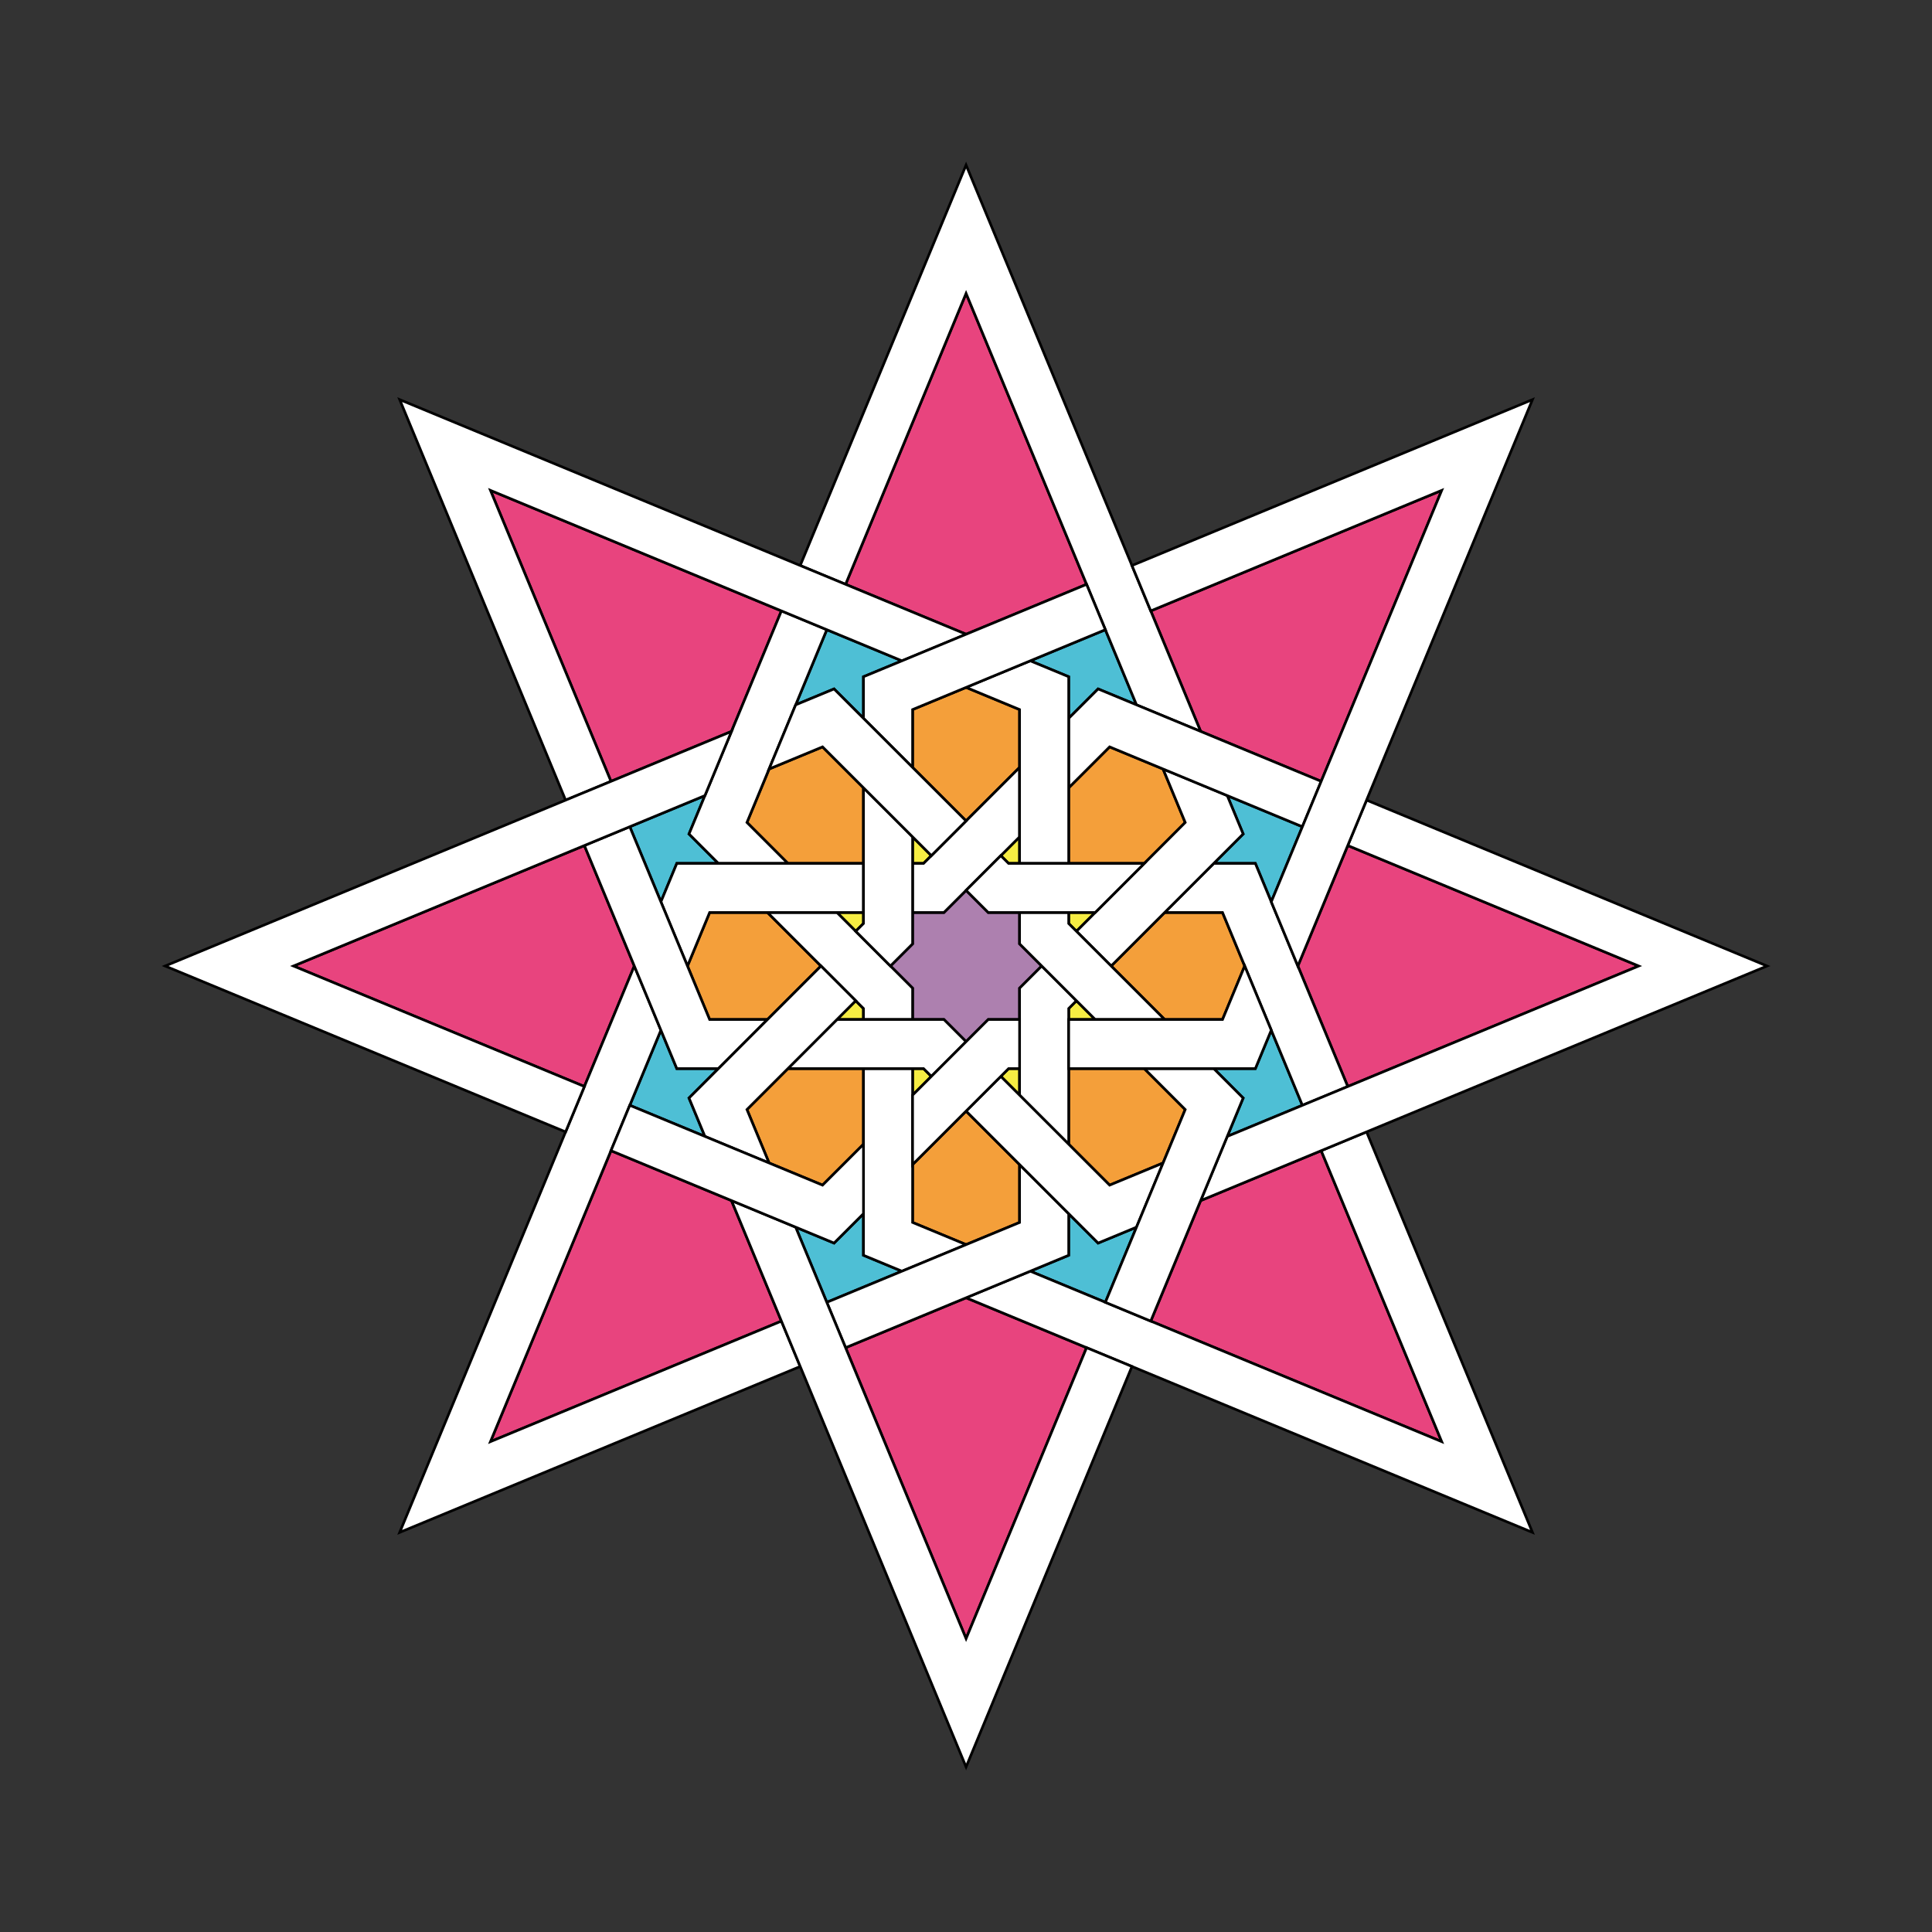 <svg xmlns="http://www.w3.org/2000/svg" xmlns:xlink="http://www.w3.org/1999/xlink" xmlns:inkscape="http://www.inkscape.org/namespaces/inkscape" version="1.1" width="293.9" height="293.9" viewBox="0 0 293.9 293.9">
<rect x="0" y="0" width="293.9" height="293.9" fill="#333333" stroke="none"/>
<path transform="matrix(1,0,0,-1,-869.24,146.951)" d="M1004.696 0 1008.065-3.369V-8.138H1012.833L1016.202-11.506 1019.572-8.138H1024.34V-3.369L1027.708 0 1024.34 3.369V8.138H1019.572L1016.202 11.506 1012.833 8.138H1008.065V3.369Z" fill="#ad80af"/>
<path transform="matrix(1,0,0,-1,-869.24,146.951)" stroke-width=".399" stroke-linecap="butt" stroke-miterlimit="10" stroke-linejoin="miter" fill="none" stroke="#000000" d="M1004.696 0 1008.065-3.369V-8.138H1012.833L1016.202-11.506 1019.572-8.138H1024.34V-3.369L1027.708 0 1024.34 3.369V8.138H1019.572L1016.202 11.506 1012.833 8.138H1008.065V3.369Z"/>
<path transform="matrix(1,0,0,-1,-869.24,146.951)" d="M999.414-5.284 996.562-8.138H1000.593V-6.464Z" fill="#f6ed43"/>
<path transform="matrix(1,0,0,-1,-869.24,146.951)" stroke-width=".399" stroke-linecap="butt" stroke-miterlimit="10" stroke-linejoin="miter" fill="none" stroke="#000000" d="M999.414-5.284 996.562-8.138H1000.593V-6.464Z"/>
<path transform="matrix(1,0,0,-1,-869.24,146.951)" d="M1031.812-8.138H1035.843L1032.991-5.284 1031.812-6.464Z" fill="#f6ed43"/>
<path transform="matrix(1,0,0,-1,-869.24,146.951)" stroke-width=".399" stroke-linecap="butt" stroke-miterlimit="10" stroke-linejoin="miter" fill="none" stroke="#000000" d="M1031.812-8.138H1035.843L1032.991-5.284 1031.812-6.464Z"/>
<path transform="matrix(1,0,0,-1,-869.24,146.951)" d="M1010.918 16.788 1008.065 19.641V15.609H1009.739Z" fill="#f6ed43"/>
<path transform="matrix(1,0,0,-1,-869.24,146.951)" stroke-width=".399" stroke-linecap="butt" stroke-miterlimit="10" stroke-linejoin="miter" fill="none" stroke="#000000" d="M1010.918 16.788 1008.065 19.641V15.609H1009.739Z"/>
<path transform="matrix(1,0,0,-1,-869.24,146.951)" d="M1008.065-15.609V-19.641L1010.918-16.788 1009.739-15.609Z" fill="#f6ed43"/>
<path transform="matrix(1,0,0,-1,-869.24,146.951)" stroke-width=".399" stroke-linecap="butt" stroke-miterlimit="10" stroke-linejoin="miter" fill="none" stroke="#000000" d="M1008.065-15.609V-19.641L1010.918-16.788 1009.739-15.609Z"/>
<path transform="matrix(1,0,0,-1,-869.24,146.951)" d="M1032.991 5.284 1035.843 8.138H1031.812V6.464Z" fill="#f6ed43"/>
<path transform="matrix(1,0,0,-1,-869.24,146.951)" stroke-width=".399" stroke-linecap="butt" stroke-miterlimit="10" stroke-linejoin="miter" fill="none" stroke="#000000" d="M1032.991 5.284 1035.843 8.138H1031.812V6.464Z"/>
<path transform="matrix(1,0,0,-1,-869.24,146.951)" d="M1000.593 8.138H996.562L999.414 5.284 1000.593 6.464Z" fill="#f6ed43"/>
<path transform="matrix(1,0,0,-1,-869.24,146.951)" stroke-width=".399" stroke-linecap="butt" stroke-miterlimit="10" stroke-linejoin="miter" fill="none" stroke="#000000" d="M1000.593 8.138H996.562L999.414 5.284 1000.593 6.464Z"/>
<path transform="matrix(1,0,0,-1,-869.24,146.951)" d="M1021.487-16.788 1024.34-19.641V-15.609H1022.666Z" fill="#f6ed43"/>
<path transform="matrix(1,0,0,-1,-869.24,146.951)" stroke-width=".399" stroke-linecap="butt" stroke-miterlimit="10" stroke-linejoin="miter" fill="none" stroke="#000000" d="M1021.487-16.788 1024.34-19.641V-15.609H1022.666Z"/>
<path transform="matrix(1,0,0,-1,-869.24,146.951)" d="M1024.34 15.609V19.641L1021.487 16.788 1022.666 15.609Z" fill="#f6ed43"/>
<path transform="matrix(1,0,0,-1,-869.24,146.951)" stroke-width=".399" stroke-linecap="butt" stroke-miterlimit="10" stroke-linejoin="miter" fill="none" stroke="#000000" d="M1024.34 15.609V19.641L1021.487 16.788 1022.666 15.609Z"/>
<path transform="matrix(1,0,0,-1,-869.24,146.951)" d="M989.092-15.609 982.868-21.835 986.235-29.967 994.367-33.334 1000.593-27.111V-15.609Z" fill="#f49f3a"/>
<path transform="matrix(1,0,0,-1,-869.24,146.951)" stroke-width=".399" stroke-linecap="butt" stroke-miterlimit="10" stroke-linejoin="miter" fill="none" stroke="#000000" d="M989.092-15.609 982.868-21.835 986.235-29.967 994.367-33.334 1000.593-27.111V-15.609Z"/>
<path transform="matrix(1,0,0,-1,-869.24,146.951)" d="M1046.409-8.138H1055.214L1058.584 0 1055.214 8.138H1046.409L1038.274 0Z" fill="#f49f3a"/>
<path transform="matrix(1,0,0,-1,-869.24,146.951)" stroke-width=".399" stroke-linecap="butt" stroke-miterlimit="10" stroke-linejoin="miter" fill="none" stroke="#000000" d="M1046.409-8.138H1055.214L1058.584 0 1055.214 8.138H1046.409L1038.274 0Z"/>
<path transform="matrix(1,0,0,-1,-869.24,146.951)" d="M985.996-8.138 994.131 0 985.996 8.138H977.191L973.821 0 977.191-8.138Z" fill="#f49f3a"/>
<path transform="matrix(1,0,0,-1,-869.24,146.951)" stroke-width=".399" stroke-linecap="butt" stroke-miterlimit="10" stroke-linejoin="miter" fill="none" stroke="#000000" d="M985.996-8.138 994.131 0 985.996 8.138H977.191L973.821 0 977.191-8.138Z"/>
<path transform="matrix(1,0,0,-1,-869.24,146.951)" d="M1000.593 27.111 994.367 33.334 986.235 29.967 982.868 21.835 989.092 15.609H1000.593Z" fill="#f49f3a"/>
<path transform="matrix(1,0,0,-1,-869.24,146.951)" stroke-width=".399" stroke-linecap="butt" stroke-miterlimit="10" stroke-linejoin="miter" fill="none" stroke="#000000" d="M1000.593 27.111 994.367 33.334 986.235 29.967 982.868 21.835 989.092 15.609H1000.593Z"/>
<path transform="matrix(1,0,0,-1,-869.24,146.951)" d="M1043.313-15.609H1031.812V-27.111L1038.038-33.334 1046.169-29.967 1049.537-21.835Z" fill="#f49f3a"/>
<path transform="matrix(1,0,0,-1,-869.24,146.951)" stroke-width=".399" stroke-linecap="butt" stroke-miterlimit="10" stroke-linejoin="miter" fill="none" stroke="#000000" d="M1043.313-15.609H1031.812V-27.111L1038.038-33.334 1046.169-29.967 1049.537-21.835Z"/>
<path transform="matrix(1,0,0,-1,-869.24,146.951)" d="M1008.065-30.206V-39.011L1016.202-42.382 1024.34-39.011V-30.206L1016.202-22.072Z" fill="#f49f3a"/>
<path transform="matrix(1,0,0,-1,-869.24,146.951)" stroke-width=".399" stroke-linecap="butt" stroke-miterlimit="10" stroke-linejoin="miter" fill="none" stroke="#000000" d="M1008.065-30.206V-39.011L1016.202-42.382 1024.34-39.011V-30.206L1016.202-22.072Z"/>
<path transform="matrix(1,0,0,-1,-869.24,146.951)" d="M1008.065 30.206 1016.202 22.072 1024.34 30.206V39.011L1016.202 42.382 1008.065 39.011Z" fill="#f49f3a"/>
<path transform="matrix(1,0,0,-1,-869.24,146.951)" stroke-width=".399" stroke-linecap="butt" stroke-miterlimit="10" stroke-linejoin="miter" fill="none" stroke="#000000" d="M1008.065 30.206 1016.202 22.072 1024.34 30.206V39.011L1016.202 42.382 1008.065 39.011Z"/>
<path transform="matrix(1,0,0,-1,-869.24,146.951)" d="M1043.313 15.609 1049.537 21.835 1046.169 29.967 1038.038 33.334 1031.812 27.111V15.609Z" fill="#f49f3a"/>
<path transform="matrix(1,0,0,-1,-869.24,146.951)" stroke-width=".399" stroke-linecap="butt" stroke-miterlimit="10" stroke-linejoin="miter" fill="none" stroke="#000000" d="M1043.313 15.609 1049.537 21.835 1046.169 29.967 1038.038 33.334 1031.812 27.111V15.609Z"/>
<path transform="matrix(1,0,0,-1,-869.24,146.951)" d="M1000.593-37.676 996.119-42.148 990.279-39.73 995.014-51.159 1006.44-46.425 1000.593-44.004Z" fill="#4ebfd5"/>
<path transform="matrix(1,0,0,-1,-869.24,146.951)" stroke-width=".399" stroke-linecap="butt" stroke-miterlimit="10" stroke-linejoin="miter" fill="none" stroke="#000000" d="M1000.593-37.676 996.119-42.148 990.279-39.73 995.014-51.159 1006.44-46.425 1000.593-44.004Z"/>
<path transform="matrix(1,0,0,-1,-869.24,146.951)" d="M976.473 25.923 965.044 21.189 969.777 9.763 972.199 15.609H978.526L974.054 20.083Z" fill="#4ebfd5"/>
<path transform="matrix(1,0,0,-1,-869.24,146.951)" stroke-width=".399" stroke-linecap="butt" stroke-miterlimit="10" stroke-linejoin="miter" fill="none" stroke="#000000" d="M976.473 25.923 965.044 21.189 969.777 9.763 972.199 15.609H978.526L974.054 20.083Z"/>
<path transform="matrix(1,0,0,-1,-869.24,146.951)" d="M1053.879 15.609H1060.206L1062.628 9.763 1067.361 21.189 1055.932 25.923 1058.351 20.083Z" fill="#4ebfd5"/>
<path transform="matrix(1,0,0,-1,-869.24,146.951)" stroke-width=".399" stroke-linecap="butt" stroke-miterlimit="10" stroke-linejoin="miter" fill="none" stroke="#000000" d="M1053.879 15.609H1060.206L1062.628 9.763 1067.361 21.189 1055.932 25.923 1058.351 20.083Z"/>
<path transform="matrix(1,0,0,-1,-869.24,146.951)" d="M1025.965-46.425 1037.391-51.159 1042.126-39.73 1036.285-42.148 1031.812-37.676V-44.004Z" fill="#4ebfd5"/>
<path transform="matrix(1,0,0,-1,-869.24,146.951)" stroke-width=".399" stroke-linecap="butt" stroke-miterlimit="10" stroke-linejoin="miter" fill="none" stroke="#000000" d="M1025.965-46.425 1037.391-51.159 1042.126-39.73 1036.285-42.148 1031.812-37.676V-44.004Z"/>
<path transform="matrix(1,0,0,-1,-869.24,146.951)" d="M1042.126 39.73 1037.391 51.159 1025.965 46.425 1031.812 44.004V37.676L1036.285 42.148Z" fill="#4ebfd5"/>
<path transform="matrix(1,0,0,-1,-869.24,146.951)" stroke-width=".399" stroke-linecap="butt" stroke-miterlimit="10" stroke-linejoin="miter" fill="none" stroke="#000000" d="M1042.126 39.73 1037.391 51.159 1025.965 46.425 1031.812 44.004V37.676L1036.285 42.148Z"/>
<path transform="matrix(1,0,0,-1,-869.24,146.951)" d="M969.777-9.763 965.044-21.189 976.473-25.923 974.054-20.083 978.526-15.609H972.199Z" fill="#4ebfd5"/>
<path transform="matrix(1,0,0,-1,-869.24,146.951)" stroke-width=".399" stroke-linecap="butt" stroke-miterlimit="10" stroke-linejoin="miter" fill="none" stroke="#000000" d="M969.777-9.763 965.044-21.189 976.473-25.923 974.054-20.083 978.526-15.609H972.199Z"/>
<path transform="matrix(1,0,0,-1,-869.24,146.951)" d="M1055.932-25.923 1067.361-21.189 1062.628-9.763 1060.206-15.609H1053.879L1058.351-20.083Z" fill="#4ebfd5"/>
<path transform="matrix(1,0,0,-1,-869.24,146.951)" stroke-width=".399" stroke-linecap="butt" stroke-miterlimit="10" stroke-linejoin="miter" fill="none" stroke="#000000" d="M1055.932-25.923 1067.361-21.189 1062.628-9.763 1060.206-15.609H1053.879L1058.351-20.083Z"/>
<path transform="matrix(1,0,0,-1,-869.24,146.951)" d="M1006.44 46.425 995.014 51.159 990.279 39.73 996.119 42.148 1000.593 37.676V44.004Z" fill="#4ebfd5"/>
<path transform="matrix(1,0,0,-1,-869.24,146.951)" stroke-width=".399" stroke-linecap="butt" stroke-miterlimit="10" stroke-linejoin="miter" fill="none" stroke="#000000" d="M1006.44 46.425 995.014 51.159 990.279 39.73 996.119 42.148 1000.593 37.676V44.004Z"/>
<path transform="matrix(1,0,0,-1,-869.24,146.951)" d="M997.873-58.062 1016.202-102.318 1034.532-58.062 1016.202-50.469Z" fill="#e8447e"/>
<path transform="matrix(1,0,0,-1,-869.24,146.951)" stroke-width=".399" stroke-linecap="butt" stroke-miterlimit="10" stroke-linejoin="miter" fill="none" stroke="#000000" d="M997.873-58.062 1016.202-102.318 1034.532-58.062 1016.202-50.469Z"/>
<path transform="matrix(1,0,0,-1,-869.24,146.951)" d="M1070.222 28.092 1088.555 72.353 1044.294 54.019 1051.888 35.686Z" fill="#e8447e"/>
<path transform="matrix(1,0,0,-1,-869.24,146.951)" stroke-width=".399" stroke-linecap="butt" stroke-miterlimit="10" stroke-linejoin="miter" fill="none" stroke="#000000" d="M1070.222 28.092 1088.555 72.353 1044.294 54.019 1051.888 35.686Z"/>
<path transform="matrix(1,0,0,-1,-869.24,146.951)" d="M958.14 18.329 913.885 0 958.14-18.329 965.733 0Z" fill="#e8447e"/>
<path transform="matrix(1,0,0,-1,-869.24,146.951)" stroke-width=".399" stroke-linecap="butt" stroke-miterlimit="10" stroke-linejoin="miter" fill="none" stroke="#000000" d="M958.14 18.329 913.885 0 958.14-18.329 965.733 0Z"/>
<path transform="matrix(1,0,0,-1,-869.24,146.951)" d="M1044.294-54.019 1088.555-72.353 1070.222-28.092 1051.888-35.686Z" fill="#e8447e"/>
<path transform="matrix(1,0,0,-1,-869.24,146.951)" stroke-width=".399" stroke-linecap="butt" stroke-miterlimit="10" stroke-linejoin="miter" fill="none" stroke="#000000" d="M1044.294-54.019 1088.555-72.353 1070.222-28.092 1051.888-35.686Z"/>
<path transform="matrix(1,0,0,-1,-869.24,146.951)" d="M1034.532 58.062 1016.202 102.318 997.873 58.062 1016.202 50.469Z" fill="#e8447e"/>
<path transform="matrix(1,0,0,-1,-869.24,146.951)" stroke-width=".399" stroke-linecap="butt" stroke-miterlimit="10" stroke-linejoin="miter" fill="none" stroke="#000000" d="M1034.532 58.062 1016.202 102.318 997.873 58.062 1016.202 50.469Z"/>
<path transform="matrix(1,0,0,-1,-869.24,146.951)" d="M1074.264 18.329 1066.672 0 1074.264-18.329 1118.52 0Z" fill="#e8447e"/>
<path transform="matrix(1,0,0,-1,-869.24,146.951)" stroke-width=".399" stroke-linecap="butt" stroke-miterlimit="10" stroke-linejoin="miter" fill="none" stroke="#000000" d="M1074.264 18.329 1066.672 0 1074.264-18.329 1118.52 0Z"/>
<path transform="matrix(1,0,0,-1,-869.24,146.951)" d="M962.183-28.092 943.85-72.353 988.11-54.019 980.517-35.686Z" fill="#e8447e"/>
<path transform="matrix(1,0,0,-1,-869.24,146.951)" stroke-width=".399" stroke-linecap="butt" stroke-miterlimit="10" stroke-linejoin="miter" fill="none" stroke="#000000" d="M962.183-28.092 943.85-72.353 988.11-54.019 980.517-35.686Z"/>
<path transform="matrix(1,0,0,-1,-869.24,146.951)" d="M962.183 28.092 980.517 35.686 988.11 54.019 943.85 72.353Z" fill="#e8447e"/>
<path transform="matrix(1,0,0,-1,-869.24,146.951)" stroke-width=".399" stroke-linecap="butt" stroke-miterlimit="10" stroke-linejoin="miter" fill="none" stroke="#000000" d="M962.183 28.092 980.517 35.686 988.11 54.019 943.85 72.353Z"/>
<path transform="matrix(1,0,0,-1,-869.24,146.951)" d="M1060.206 15.609H1053.879L1046.409 8.138H1055.214L1067.361-21.189 1074.264-18.329Z" fill="#ffffff"/>
<path transform="matrix(1,0,0,-1,-869.24,146.951)" stroke-width=".399" stroke-linecap="butt" stroke-miterlimit="10" stroke-linejoin="miter" fill="none" stroke="#000000" d="M1060.206 15.609H1053.879L1046.409 8.138H1055.214L1067.361-21.189 1074.264-18.329Z"/>
<path transform="matrix(1,0,0,-1,-869.24,146.951)" d="M1102.362-86.16 1077.125-25.234 1070.222-28.092 1088.555-72.353 1025.965-46.425 1016.202-50.469Z" fill="#ffffff"/>
<path transform="matrix(1,0,0,-1,-869.24,146.951)" stroke-width=".399" stroke-linecap="butt" stroke-miterlimit="10" stroke-linejoin="miter" fill="none" stroke="#000000" d="M1102.362-86.16 1077.125-25.234 1070.222-28.092 1088.555-72.353 1025.965-46.425 1016.202-50.469Z"/>
<path transform="matrix(1,0,0,-1,-869.24,146.951)" d="M1000.593-44.004 1006.44-46.425 1016.202-42.382 1008.065-39.011V-15.609H1000.593Z" fill="#ffffff"/>
<path transform="matrix(1,0,0,-1,-869.24,146.951)" stroke-width=".399" stroke-linecap="butt" stroke-miterlimit="10" stroke-linejoin="miter" fill="none" stroke="#000000" d="M1000.593-44.004 1006.44-46.425 1016.202-42.382 1008.065-39.011V-15.609H1000.593Z"/>
<path transform="matrix(1,0,0,-1,-869.24,146.951)" d="M1000.593-6.464V-8.138H1008.065V-3.369L996.562 8.138H985.996Z" fill="#ffffff"/>
<path transform="matrix(1,0,0,-1,-869.24,146.951)" stroke-width=".399" stroke-linecap="butt" stroke-miterlimit="10" stroke-linejoin="miter" fill="none" stroke="#000000" d="M1000.593-6.464V-8.138H1008.065V-3.369L996.562 8.138H985.996Z"/>
<path transform="matrix(1,0,0,-1,-869.24,146.951)" d="M974.054 20.083 978.526 15.609H989.092L982.868 21.835 995.014 51.159 988.11 54.019Z" fill="#ffffff"/>
<path transform="matrix(1,0,0,-1,-869.24,146.951)" stroke-width=".399" stroke-linecap="butt" stroke-miterlimit="10" stroke-linejoin="miter" fill="none" stroke="#000000" d="M974.054 20.083 978.526 15.609H989.092L982.868 21.835 995.014 51.159 988.11 54.019Z"/>
<path transform="matrix(1,0,0,-1,-869.24,146.951)" d="M1016.202 121.845 990.969 60.922 997.873 58.062 1016.202 102.318 1042.126 39.73 1051.888 35.686Z" fill="#ffffff"/>
<path transform="matrix(1,0,0,-1,-869.24,146.951)" stroke-width=".399" stroke-linecap="butt" stroke-miterlimit="10" stroke-linejoin="miter" fill="none" stroke="#000000" d="M1016.202 121.845 990.969 60.922 997.873 58.062 1016.202 102.318 1042.126 39.73 1051.888 35.686Z"/>
<path transform="matrix(1,0,0,-1,-869.24,146.951)" d="M1058.351 20.083 1055.932 25.923 1046.169 29.967 1049.537 21.835 1032.991 5.284 1038.274 0Z" fill="#ffffff"/>
<path transform="matrix(1,0,0,-1,-869.24,146.951)" stroke-width=".399" stroke-linecap="butt" stroke-miterlimit="10" stroke-linejoin="miter" fill="none" stroke="#000000" d="M1058.351 20.083 1055.932 25.923 1046.169 29.967 1049.537 21.835 1032.991 5.284 1038.274 0Z"/>
<path transform="matrix(1,0,0,-1,-869.24,146.951)" d="M1031.812-6.464 1032.991-5.284 1027.708 0 1024.34-3.369V-19.641L1031.812-27.111Z" fill="#ffffff"/>
<path transform="matrix(1,0,0,-1,-869.24,146.951)" stroke-width=".399" stroke-linecap="butt" stroke-miterlimit="10" stroke-linejoin="miter" fill="none" stroke="#000000" d="M1031.812-6.464 1032.991-5.284 1027.708 0 1024.34-3.369V-19.641L1031.812-27.111Z"/>
<path transform="matrix(1,0,0,-1,-869.24,146.951)" d="M1031.812-44.004V-37.676L1024.34-30.206V-39.011L995.014-51.159 997.873-58.062Z" fill="#ffffff"/>
<path transform="matrix(1,0,0,-1,-869.24,146.951)" stroke-width=".399" stroke-linecap="butt" stroke-miterlimit="10" stroke-linejoin="miter" fill="none" stroke="#000000" d="M1031.812-44.004V-37.676L1024.34-30.206V-39.011L995.014-51.159 997.873-58.062Z"/>
<path transform="matrix(1,0,0,-1,-869.24,146.951)" d="M930.042-86.16 990.969-60.922 988.11-54.019 943.85-72.353 969.777-9.763 965.733 0Z" fill="#ffffff"/>
<path transform="matrix(1,0,0,-1,-869.24,146.951)" stroke-width=".399" stroke-linecap="butt" stroke-miterlimit="10" stroke-linejoin="miter" fill="none" stroke="#000000" d="M930.042-86.16 990.969-60.922 988.11-54.019 943.85-72.353 969.777-9.763 965.733 0Z"/>
<path transform="matrix(1,0,0,-1,-869.24,146.951)" d="M972.199 15.609 969.777 9.763 973.821 0 977.191 8.138H1000.593V15.609Z" fill="#ffffff"/>
<path transform="matrix(1,0,0,-1,-869.24,146.951)" stroke-width=".399" stroke-linecap="butt" stroke-miterlimit="10" stroke-linejoin="miter" fill="none" stroke="#000000" d="M972.199 15.609 969.777 9.763 973.821 0 977.191 8.138H1000.593V15.609Z"/>
<path transform="matrix(1,0,0,-1,-869.24,146.951)" d="M1009.739 15.609H1008.065V8.138H1012.833L1024.34 19.641V30.206Z" fill="#ffffff"/>
<path transform="matrix(1,0,0,-1,-869.24,146.951)" stroke-width=".399" stroke-linecap="butt" stroke-miterlimit="10" stroke-linejoin="miter" fill="none" stroke="#000000" d="M1009.739 15.609H1008.065V8.138H1012.833L1024.34 19.641V30.206Z"/>
<path transform="matrix(1,0,0,-1,-869.24,146.951)" d="M1036.285 42.148 1031.812 37.676V27.111L1038.038 33.334 1067.361 21.189 1070.222 28.092Z" fill="#ffffff"/>
<path transform="matrix(1,0,0,-1,-869.24,146.951)" stroke-width=".399" stroke-linecap="butt" stroke-miterlimit="10" stroke-linejoin="miter" fill="none" stroke="#000000" d="M1036.285 42.148 1031.812 37.676V27.111L1038.038 33.334 1067.361 21.189 1070.222 28.092Z"/>
<path transform="matrix(1,0,0,-1,-869.24,146.951)" d="M1138.047 0 1077.125 25.234 1074.264 18.329 1118.52 0 1055.932-25.923 1051.888-35.686Z" fill="#ffffff"/>
<path transform="matrix(1,0,0,-1,-869.24,146.951)" stroke-width=".399" stroke-linecap="butt" stroke-miterlimit="10" stroke-linejoin="miter" fill="none" stroke="#000000" d="M1138.047 0 1077.125 25.234 1074.264 18.329 1118.52 0 1055.932-25.923 1051.888-35.686Z"/>
<path transform="matrix(1,0,0,-1,-869.24,146.951)" d="M1036.285-42.148 1042.126-39.73 1046.169-29.967 1038.038-33.334 1021.487-16.788 1016.202-22.072Z" fill="#ffffff"/>
<path transform="matrix(1,0,0,-1,-869.24,146.951)" stroke-width=".399" stroke-linecap="butt" stroke-miterlimit="10" stroke-linejoin="miter" fill="none" stroke="#000000" d="M1036.285-42.148 1042.126-39.73 1046.169-29.967 1038.038-33.334 1021.487-16.788 1016.202-22.072Z"/>
<path transform="matrix(1,0,0,-1,-869.24,146.951)" d="M1009.739-15.609 1010.918-16.788 1016.202-11.506 1012.833-8.138H996.562L989.092-15.609Z" fill="#ffffff"/>
<path transform="matrix(1,0,0,-1,-869.24,146.951)" stroke-width=".399" stroke-linecap="butt" stroke-miterlimit="10" stroke-linejoin="miter" fill="none" stroke="#000000" d="M1009.739-15.609 1010.918-16.788 1016.202-11.506 1012.833-8.138H996.562L989.092-15.609Z"/>
<path transform="matrix(1,0,0,-1,-869.24,146.951)" d="M972.199-15.609H978.526L985.996-8.138H977.191L965.044 21.189 958.14 18.329Z" fill="#ffffff"/>
<path transform="matrix(1,0,0,-1,-869.24,146.951)" stroke-width=".399" stroke-linecap="butt" stroke-miterlimit="10" stroke-linejoin="miter" fill="none" stroke="#000000" d="M972.199-15.609H978.526L985.996-8.138H977.191L965.044 21.189 958.14 18.329Z"/>
<path transform="matrix(1,0,0,-1,-869.24,146.951)" d="M930.042 86.16 955.28 25.234 962.183 28.092 943.85 72.353 1006.44 46.425 1016.202 50.469Z" fill="#ffffff"/>
<path transform="matrix(1,0,0,-1,-869.24,146.951)" stroke-width=".399" stroke-linecap="butt" stroke-miterlimit="10" stroke-linejoin="miter" fill="none" stroke="#000000" d="M930.042 86.16 955.28 25.234 962.183 28.092 943.85 72.353 1006.44 46.425 1016.202 50.469Z"/>
<path transform="matrix(1,0,0,-1,-869.24,146.951)" d="M1031.812 44.004 1025.965 46.425 1016.202 42.382 1024.34 39.011V15.609H1031.812Z" fill="#ffffff"/>
<path transform="matrix(1,0,0,-1,-869.24,146.951)" stroke-width=".399" stroke-linecap="butt" stroke-miterlimit="10" stroke-linejoin="miter" fill="none" stroke="#000000" d="M1031.812 44.004 1025.965 46.425 1016.202 42.382 1024.34 39.011V15.609H1031.812Z"/>
<path transform="matrix(1,0,0,-1,-869.24,146.951)" d="M1031.812 6.464V8.138H1024.34V3.369L1035.843-8.138H1046.409Z" fill="#ffffff"/>
<path transform="matrix(1,0,0,-1,-869.24,146.951)" stroke-width=".399" stroke-linecap="butt" stroke-miterlimit="10" stroke-linejoin="miter" fill="none" stroke="#000000" d="M1031.812 6.464V8.138H1024.34V3.369L1035.843-8.138H1046.409Z"/>
<path transform="matrix(1,0,0,-1,-869.24,146.951)" d="M1058.351-20.083 1053.879-15.609H1043.313L1049.537-21.835 1037.391-51.159 1044.294-54.019Z" fill="#ffffff"/>
<path transform="matrix(1,0,0,-1,-869.24,146.951)" stroke-width=".399" stroke-linecap="butt" stroke-miterlimit="10" stroke-linejoin="miter" fill="none" stroke="#000000" d="M1058.351-20.083 1053.879-15.609H1043.313L1049.537-21.835 1037.391-51.159 1044.294-54.019Z"/>
<path transform="matrix(1,0,0,-1,-869.24,146.951)" d="M1016.202-121.845 1041.436-60.922 1034.532-58.062 1016.202-102.318 990.279-39.73 980.517-35.686Z" fill="#ffffff"/>
<path transform="matrix(1,0,0,-1,-869.24,146.951)" stroke-width=".399" stroke-linecap="butt" stroke-miterlimit="10" stroke-linejoin="miter" fill="none" stroke="#000000" d="M1016.202-121.845 1041.436-60.922 1034.532-58.062 1016.202-102.318 990.279-39.73 980.517-35.686Z"/>
<path transform="matrix(1,0,0,-1,-869.24,146.951)" d="M974.054-20.083 976.473-25.923 986.235-29.967 982.868-21.835 999.414-5.284 994.131 0Z" fill="#ffffff"/>
<path transform="matrix(1,0,0,-1,-869.24,146.951)" stroke-width=".399" stroke-linecap="butt" stroke-miterlimit="10" stroke-linejoin="miter" fill="none" stroke="#000000" d="M974.054-20.083 976.473-25.923 986.235-29.967 982.868-21.835 999.414-5.284 994.131 0Z"/>
<path transform="matrix(1,0,0,-1,-869.24,146.951)" d="M1000.593 6.464 999.414 5.284 1004.696 0 1008.065 3.369V19.641L1000.593 27.111Z" fill="#ffffff"/>
<path transform="matrix(1,0,0,-1,-869.24,146.951)" stroke-width=".399" stroke-linecap="butt" stroke-miterlimit="10" stroke-linejoin="miter" fill="none" stroke="#000000" d="M1000.593 6.464 999.414 5.284 1004.696 0 1008.065 3.369V19.641L1000.593 27.111Z"/>
<path transform="matrix(1,0,0,-1,-869.24,146.951)" d="M1000.593 44.004V37.676L1008.065 30.206V39.011L1037.391 51.159 1034.532 58.062Z" fill="#ffffff"/>
<path transform="matrix(1,0,0,-1,-869.24,146.951)" stroke-width=".399" stroke-linecap="butt" stroke-miterlimit="10" stroke-linejoin="miter" fill="none" stroke="#000000" d="M1000.593 44.004V37.676L1008.065 30.206V39.011L1037.391 51.159 1034.532 58.062Z"/>
<path transform="matrix(1,0,0,-1,-869.24,146.951)" d="M1102.362 86.16 1041.436 60.922 1044.294 54.019 1088.555 72.353 1062.628 9.763 1066.672 0Z" fill="#ffffff"/>
<path transform="matrix(1,0,0,-1,-869.24,146.951)" stroke-width=".399" stroke-linecap="butt" stroke-miterlimit="10" stroke-linejoin="miter" fill="none" stroke="#000000" d="M1102.362 86.16 1041.436 60.922 1044.294 54.019 1088.555 72.353 1062.628 9.763 1066.672 0Z"/>
<path transform="matrix(1,0,0,-1,-869.24,146.951)" d="M1060.206-15.609 1062.628-9.763 1058.584 0 1055.214-8.138H1031.812V-15.609Z" fill="#ffffff"/>
<path transform="matrix(1,0,0,-1,-869.24,146.951)" stroke-width=".399" stroke-linecap="butt" stroke-miterlimit="10" stroke-linejoin="miter" fill="none" stroke="#000000" d="M1060.206-15.609 1062.628-9.763 1058.584 0 1055.214-8.138H1031.812V-15.609Z"/>
<path transform="matrix(1,0,0,-1,-869.24,146.951)" d="M1022.666-15.609H1024.34V-8.138H1019.572L1008.065-19.641V-30.206Z" fill="#ffffff"/>
<path transform="matrix(1,0,0,-1,-869.24,146.951)" stroke-width=".399" stroke-linecap="butt" stroke-miterlimit="10" stroke-linejoin="miter" fill="none" stroke="#000000" d="M1022.666-15.609H1024.34V-8.138H1019.572L1008.065-19.641V-30.206Z"/>
<path transform="matrix(1,0,0,-1,-869.24,146.951)" d="M996.119-42.148 1000.593-37.676V-27.111L994.367-33.334 965.044-21.189 962.183-28.092Z" fill="#ffffff"/>
<path transform="matrix(1,0,0,-1,-869.24,146.951)" stroke-width=".399" stroke-linecap="butt" stroke-miterlimit="10" stroke-linejoin="miter" fill="none" stroke="#000000" d="M996.119-42.148 1000.593-37.676V-27.111L994.367-33.334 965.044-21.189 962.183-28.092Z"/>
<path transform="matrix(1,0,0,-1,-869.24,146.951)" d="M894.358 0 955.28-25.234 958.14-18.329 913.885 0 976.473 25.923 980.517 35.686Z" fill="#ffffff"/>
<path transform="matrix(1,0,0,-1,-869.24,146.951)" stroke-width=".399" stroke-linecap="butt" stroke-miterlimit="10" stroke-linejoin="miter" fill="none" stroke="#000000" d="M894.358 0 955.28-25.234 958.14-18.329 913.885 0 976.473 25.923 980.517 35.686Z"/>
<path transform="matrix(1,0,0,-1,-869.24,146.951)" d="M996.119 42.148 990.279 39.73 986.235 29.967 994.367 33.334 1010.918 16.788 1016.202 22.072Z" fill="#ffffff"/>
<path transform="matrix(1,0,0,-1,-869.24,146.951)" stroke-width=".399" stroke-linecap="butt" stroke-miterlimit="10" stroke-linejoin="miter" fill="none" stroke="#000000" d="M996.119 42.148 990.279 39.73 986.235 29.967 994.367 33.334 1010.918 16.788 1016.202 22.072Z"/>
<path transform="matrix(1,0,0,-1,-869.24,146.951)" d="M1022.666 15.609 1021.487 16.788 1016.202 11.506 1019.572 8.138H1035.843L1043.313 15.609Z" fill="#ffffff"/>
<path transform="matrix(1,0,0,-1,-869.24,146.951)" stroke-width=".399" stroke-linecap="butt" stroke-miterlimit="10" stroke-linejoin="miter" fill="none" stroke="#000000" d="M1022.666 15.609 1021.487 16.788 1016.202 11.506 1019.572 8.138H1035.843L1043.313 15.609Z"/>
</svg>
